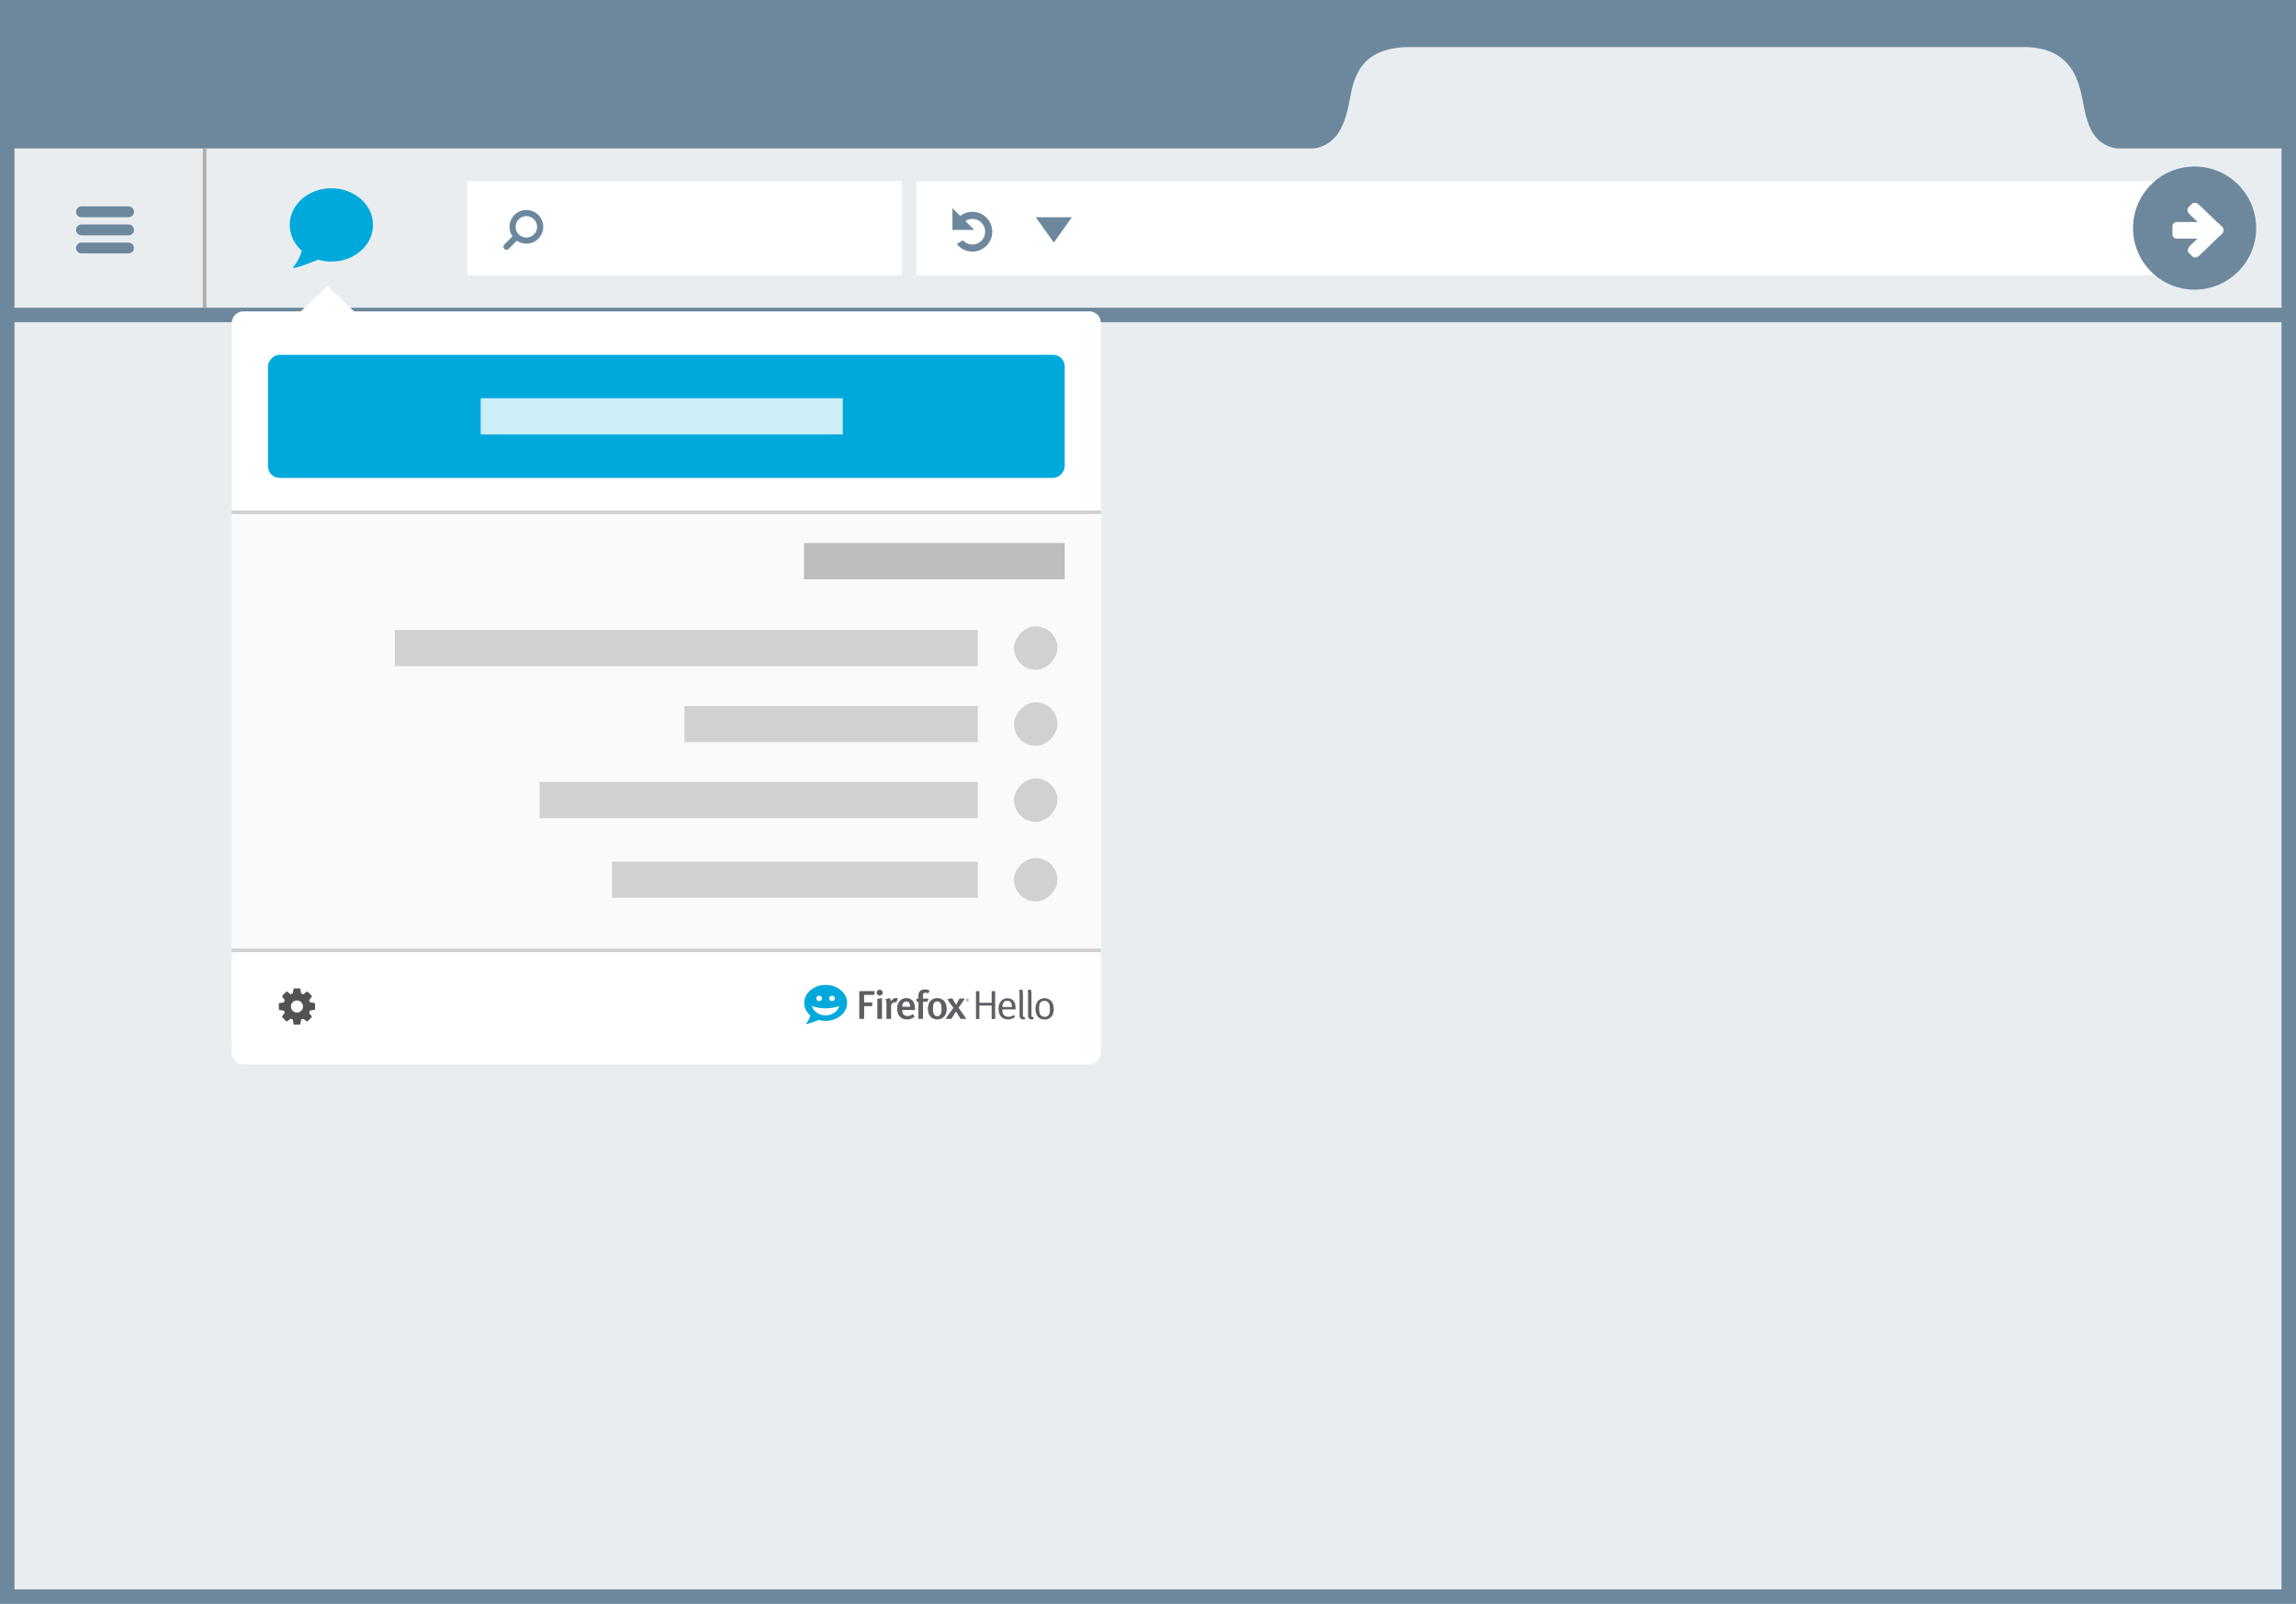 <?xml version="1.0" encoding="UTF-8" standalone="no"?>
<svg width="634px" height="443px" viewBox="0 0 634 443" version="1.1" xmlns="http://www.w3.org/2000/svg" xmlns:xlink="http://www.w3.org/1999/xlink" xmlns:sketch="http://www.bohemiancoding.com/sketch/ns">
    <!-- Generator: Sketch 3.4.4 (17249) - http://www.bohemiancoding.com/sketch -->
    <title>BrowserWindow_Minimal</title>
    <desc>Created with Sketch.</desc>
    <defs>
        <path id="path-1" d="M20.265,64.399 L21.282,65.411 C21.345,65.472 21.417,65.521 21.496,65.561 L26.682,70.567 C27.289,71.162 28.144,71.289 28.594,70.848 L29.611,69.826 C30.06,69.386 29.93,68.544 29.324,67.947 L27.213,65.909 L32.905,65.909 C33.575,65.909 34.118,65.396 34.118,64.762 L34.118,62.468 C34.118,61.835 33.575,61.32 32.905,61.32 L27.153,61.32 L29.418,59.139 C30.027,58.548 30.154,57.711 29.706,57.275 L28.689,56.262 C28.241,55.823 27.384,55.948 26.777,56.543 L21.551,61.573 C21.451,61.616 21.36,61.674 21.282,61.75 L20.266,62.772 C20.056,62.979 19.974,63.273 20.007,63.589 C19.974,63.902 20.056,64.194 20.265,64.399"></path>
        <filter x="-50%" y="-50%" width="200%" height="200%" filterUnits="objectBoundingBox" id="filter-2">
            <feOffset dx="0" dy="0.5" in="SourceAlpha" result="shadowOffsetOuter1"></feOffset>
            <feGaussianBlur stdDeviation="0" in="shadowOffsetOuter1" result="shadowBlurOuter1"></feGaussianBlur>
            <feColorMatrix values="0 0 0 0 1   0 0 0 0 1   0 0 0 0 1  0 0 0 0.35 0" in="shadowBlurOuter1" type="matrix" result="shadowMatrixOuter1"></feColorMatrix>
            <feMerge>
                <feMergeNode in="shadowMatrixOuter1"></feMergeNode>
                <feMergeNode in="SourceGraphic"></feMergeNode>
            </feMerge>
        </filter>
        <path id="path-3" d="M371,62.999 L365,62.999 L367.436,60.565 C366.877,60.194 366.221,59.96 365.5,59.96 C363.545,59.96 361.96,61.545 361.96,63.499 C361.96,65.455 363.545,67.04 365.5,67.04 C366.541,67.04 367.468,66.583 368.115,65.868 L369.807,66.882 C368.8,68.162 367.255,69 365.5,69 C362.463,69 360,66.537 360,63.499 C360,60.463 362.463,58.001 365.5,58.001 C366.764,58.001 367.921,58.434 368.849,59.151 L371,57 L371,62.999"></path>
        <path d="M598.5,60 L611.5,60 C612.328,60 613,59.328 613,58.5 C613,57.672 612.328,57 611.5,57 L598.5,57 C597.672,57 597,57.672 597,58.5 C597,59.328 597.672,60 598.5,60 L598.5,60 Z M611.5,62 L598.5,62 C597.672,62 597,62.672 597,63.5 C597,64.328 597.672,65 598.5,65 L611.5,65 C612.328,65 613,64.328 613,63.5 C613,62.672 612.328,62 611.5,62 L611.5,62 Z M611.5,67 L598.5,67 C597.672,67 597,67.672 597,68.5 C597,69.328 597.672,70 598.5,70 L611.5,70 C612.328,70 613,69.328 613,68.5 C613,67.672 612.328,67 611.5,67 L611.5,67 Z" id="path-4"></path>
        <filter x="-50%" y="-50%" width="200%" height="200%" filterUnits="objectBoundingBox" id="filter-5">
            <feOffset dx="0" dy="2" in="SourceAlpha" result="shadowOffsetOuter1"></feOffset>
            <feGaussianBlur stdDeviation="2" in="shadowOffsetOuter1" result="shadowBlurOuter1"></feGaussianBlur>
            <feColorMatrix values="0 0 0 0 0   0 0 0 0 0   0 0 0 0 0  0 0 0 0.28 0" in="shadowBlurOuter1" type="matrix" result="shadowMatrixOuter1"></feColorMatrix>
            <feMerge>
                <feMergeNode in="shadowMatrixOuter1"></feMergeNode>
                <feMergeNode in="SourceGraphic"></feMergeNode>
            </feMerge>
        </filter>
    </defs>
    <g id="RTL" stroke="none" stroke-width="1" fill="none" fill-rule="evenodd" sketch:type="MSPage">
        <g id="BrowserWindow_Minimal" sketch:type="MSLayerGroup">
            <g id="Browser-Window-Minimal" transform="translate(317, 221.5) scale(-1, 1) translate(-317, -221.5) ">
                <rect id="Rectangle-109" fill="#6D889D" sketch:type="MSShapeGroup" x="0" y="0" width="634" height="443"></rect>
                <rect id="Rectangle-109" fill="#E9EDF0" sketch:type="MSShapeGroup" x="4" y="89" width="626" height="350"></rect>
                <rect id="Rectangle-109" fill="#E9EDF0" sketch:type="MSShapeGroup" x="4" y="41" width="626" height="44"></rect>
                <path d="M577.5,41.5 L577.5,84.5" id="Line" stroke="#AEAEAE" stroke-linecap="square" sketch:type="MSShapeGroup"></path>
                <rect id="Rectangle-109" fill="#FFFFFF" sketch:type="MSShapeGroup" x="39" y="50" width="342" height="26"></rect>
                <circle id="Oval-37" fill="#6D889D" sketch:type="MSShapeGroup" cx="28" cy="63" r="17"></circle>
                <rect id="Rectangle-109-Copy" fill="#FFFFFF" sketch:type="MSShapeGroup" x="385" y="50" width="120" height="26"></rect>
                <g id="back-button-glyph">
                    <use fill="none" sketch:type="MSShapeGroup" xlink:href="#path-1"></use>
                    <use fill="none" xlink:href="#path-1"></use>
                    <use fill="#FFFFFF" fill-rule="evenodd" xlink:href="#path-1"></use>
                    <use fill="none" xlink:href="#path-1"></use>
                </g>
                <g id="reload" filter="url(#filter-2)">
                    <use fill="none" sketch:type="MSShapeGroup" xlink:href="#path-3"></use>
                    <use fill="none" xlink:href="#path-3"></use>
                    <use fill="#6D889D" fill-rule="evenodd" xlink:href="#path-3"></use>
                    <use fill="none" xlink:href="#path-3"></use>
                </g>
                <path d="M338,60 L348,60 L343,67 L338,60" id="dropdown" fill="#6D889D" sketch:type="MSShapeGroup"></path>
                <path d="M491.615,62.654 C491.615,61.839 491.326,61.141 490.746,60.562 C490.167,59.982 489.469,59.692 488.654,59.692 C487.839,59.692 487.141,59.982 486.562,60.562 C485.982,61.141 485.692,61.839 485.692,62.654 C485.692,63.469 485.982,64.167 486.562,64.746 C487.141,65.326 487.839,65.615 488.654,65.615 C489.469,65.615 490.167,65.326 490.746,64.746 C491.326,64.167 491.615,63.469 491.615,62.654 L491.615,62.654 Z M495,68.154 C495,68.383 494.916,68.581 494.749,68.749 C494.581,68.916 494.383,69 494.154,69 C493.916,69 493.718,68.916 493.559,68.749 L491.291,66.488 C490.503,67.034 489.623,67.308 488.654,67.308 C488.024,67.308 487.421,67.185 486.846,66.941 C486.271,66.696 485.775,66.366 485.358,65.949 C484.942,65.533 484.611,65.037 484.367,64.462 C484.122,63.887 484,63.284 484,62.654 C484,62.024 484.122,61.421 484.367,60.846 C484.611,60.271 484.942,59.775 485.358,59.358 C485.775,58.942 486.271,58.611 486.846,58.367 C487.421,58.122 488.024,58 488.654,58 C489.284,58 489.887,58.122 490.462,58.367 C491.037,58.611 491.533,58.942 491.949,59.358 C492.366,59.775 492.696,60.271 492.941,60.846 C493.185,61.421 493.308,62.024 493.308,62.654 C493.308,63.623 493.034,64.503 492.488,65.291 L494.755,67.559 C494.918,67.722 495,67.92 495,68.154 L495,68.154 Z" id="Type-something" fill="#6D889D" sketch:type="MSShapeGroup"></path>
                <path d="M542.499,52 C536.15,52 531,56.534 531,62.125 C531,64.909 532.277,67.432 534.341,69.262 C533.982,70.529 533.272,72.248 531.87,73.926 C532.11,74.351 536.06,72.851 538.845,71.729 C539.994,72.066 541.221,72.251 542.499,72.251 C548.851,72.251 554,67.717 554,62.125 C554,56.534 548.851,52 542.499,52 L542.499,52 Z" id="Fill-14-Copy" fill="#00A9DC" sketch:type="MSShapeGroup" transform="translate(542.5, 63) scale(-1, 1) translate(-542.5, -63) "></path>
                <g id="menu-glyph">
                    <use fill="none" sketch:type="MSShapeGroup" xlink:href="#path-4"></use>
                    <use fill="none" xlink:href="#path-4"></use>
                    <use fill="#6D889D" fill-rule="evenodd" xlink:href="#path-4"></use>
                    <use fill="none" xlink:href="#path-4"></use>
                </g>
                <path d="M261.318,27.631 C260.264,21.933 258.716,13 244.676,13 L214.879,13 L75.192,13 C61.363,13 59.736,23.246 58.682,28.944 C57.033,37.846 54.18,41.449 45,41.449 C45,41.449 45,47 45,47 C45,47 275,47 275,47 C275,47 275,41.449 275,41.449 C265.82,41.449 262.965,36.533 261.318,27.631 Z" id="Tab" fill="#E9EDF0" sketch:type="MSShapeGroup"></path>
            </g>
            <g id="Panel-UI-Copy-2" transform="translate(184, 184.5) scale(-1, 1) translate(-184, -184.5) translate(64, 77)" sketch:type="MSShapeGroup">
                <path d="M220.962,7 L236.8,7 C238.56,7 240,8.435 240,10.205 L240,211.795 C240,213.561 238.567,215 236.8,215 L3.2,215 C1.44,215 0,213.565 0,211.795 L0,10.205 C0,8.439 1.433,7 3.2,7 L206.238,7 L213.6,0 L220.962,7 Z" id="Shape-6-Copy-19" fill="#FFFFFF" filter="url(#filter-5)"></path>
                <rect id="Shape-6-Copy-21" fill="#FAFAFA" x="0" y="65" width="240" height="150" rx="3.2"></rect>
                <rect id="Shape-6-Copy-22" fill="#FFFFFF" x="0" y="185" width="240" height="30" rx="3.2"></rect>
                <path d="M223.667,201 C223.667,200.54 223.504,200.147 223.178,199.822 C222.853,199.496 222.46,199.333 222,199.333 C221.54,199.333 221.147,199.496 220.822,199.822 C220.496,200.147 220.333,200.54 220.333,201 C220.333,201.46 220.496,201.853 220.822,202.178 C221.147,202.504 221.54,202.667 222,202.667 C222.46,202.667 222.853,202.504 223.178,202.178 C223.504,201.853 223.667,201.46 223.667,201 L223.667,201 Z M227,200.29 L227,201.736 C227,201.788 226.983,201.838 226.948,201.885 C226.913,201.933 226.87,201.961 226.818,201.97 L225.613,202.152 C225.531,202.387 225.446,202.584 225.359,202.745 C225.511,202.962 225.743,203.261 226.056,203.643 C226.099,203.695 226.121,203.75 226.121,203.806 C226.121,203.862 226.102,203.912 226.062,203.956 C225.945,204.116 225.73,204.351 225.418,204.659 C225.105,204.967 224.901,205.121 224.806,205.121 C224.754,205.121 224.697,205.102 224.637,205.062 L223.738,204.359 C223.547,204.459 223.35,204.542 223.146,204.607 C223.076,205.197 223.013,205.601 222.957,205.818 C222.927,205.939 222.849,206 222.723,206 L221.277,206 C221.217,206 221.163,205.982 221.118,205.945 C221.072,205.908 221.047,205.861 221.043,205.805 L220.861,204.607 C220.648,204.537 220.453,204.457 220.275,204.366 L219.357,205.062 C219.313,205.102 219.259,205.121 219.194,205.121 C219.133,205.121 219.079,205.097 219.031,205.049 C218.484,204.555 218.126,204.19 217.957,203.956 C217.927,203.912 217.911,203.862 217.911,203.806 C217.911,203.754 217.929,203.704 217.964,203.656 C218.029,203.565 218.139,203.421 218.296,203.223 C218.452,203.026 218.569,202.873 218.647,202.764 C218.53,202.547 218.441,202.332 218.38,202.12 L217.189,201.944 C217.132,201.935 217.087,201.908 217.052,201.863 C217.017,201.817 217,201.766 217,201.71 L217,200.264 C217,200.212 217.017,200.162 217.052,200.115 C217.087,200.067 217.128,200.039 217.176,200.03 L218.387,199.848 C218.447,199.648 218.532,199.448 218.641,199.249 C218.467,199.001 218.235,198.702 217.944,198.35 C217.901,198.298 217.879,198.246 217.879,198.194 C217.879,198.151 217.898,198.101 217.938,198.044 C218.05,197.888 218.264,197.655 218.579,197.344 C218.893,197.034 219.099,196.879 219.194,196.879 C219.25,196.879 219.307,196.901 219.363,196.944 L220.262,197.641 C220.453,197.541 220.65,197.458 220.854,197.393 C220.924,196.803 220.987,196.399 221.043,196.182 C221.073,196.061 221.151,196 221.277,196 L222.723,196 C222.783,196 222.837,196.018 222.882,196.055 C222.928,196.092 222.953,196.139 222.957,196.195 L223.139,197.393 C223.352,197.463 223.547,197.543 223.725,197.634 L224.65,196.938 C224.689,196.898 224.741,196.879 224.806,196.879 C224.862,196.879 224.917,196.901 224.969,196.944 C225.529,197.461 225.887,197.829 226.043,198.051 C226.073,198.086 226.089,198.133 226.089,198.194 C226.089,198.246 226.071,198.296 226.036,198.344 C225.971,198.435 225.861,198.579 225.704,198.777 C225.548,198.974 225.431,199.127 225.353,199.236 C225.466,199.453 225.555,199.665 225.62,199.874 L226.811,200.056 C226.868,200.065 226.913,200.092 226.948,200.137 C226.983,200.183 227,200.234 227,200.29 L227,200.29 Z" id="Type-something-13-Copy-18" fill="#525252"></path>
                <path d="M239.5,64.5 L0.5,64.5" id="Line-Copy-40" stroke="#D0D0D0" stroke-linecap="square"></path>
                <path d="M239.5,185.5 L0.5,185.5" id="Line-Copy-41" stroke="#D0D0D0" stroke-linecap="square"></path>
                <rect id="Rectangle-124-Copy" fill="#D1D1D1" x="34" y="161" width="101" height="10"></rect>
                <rect id="Rectangle-124-Copy-2" fill="#D1D1D1" x="34" y="139" width="121" height="10"></rect>
                <rect id="Rectangle-124-Copy-3" fill="#D1D1D1" x="34" y="118" width="81" height="10"></rect>
                <rect id="Rectangle-124-Copy-4" fill="#D1D1D1" x="34" y="97" width="161" height="10"></rect>
                <rect id="Rectangle-124-Copy-5" fill="#D1D1D1" x="12" y="96" width="12" height="12" rx="100"></rect>
                <rect id="Rectangle-124-Copy-6" fill="#D1D1D1" x="12" y="117" width="12" height="12" rx="100"></rect>
                <rect id="Rectangle-124-Copy-7" fill="#D1D1D1" x="12" y="138" width="12" height="12" rx="100"></rect>
                <rect id="Rectangle-124-Copy-8" fill="#D1D1D1" x="12" y="160" width="12" height="12" rx="100"></rect>
                <g id="Rectangle-53-Copy-23-+-Bitmap-9-Copy-4-+-Share-this-tab-with--Copy-Copy-+-Line-+-Type-something" transform="translate(10, 21)">
                    <g id="Rectangle-53-Copy-23-+-Bitmap-9-Copy-4-+-Share-this-tab-with--Copy-Copy">
                        <rect id="Rectangle-53-Copy-23" fill="#00A9DC" x="0" y="0" width="220" height="34" rx="3.2"></rect>
                        <rect id="Rectangle-124-Copy-4" opacity="0.8" fill="#FFFFFF" x="61.267" y="12" width="100" height="10"></rect>
                    </g>
                </g>
                <rect id="Rectangle-124-Copy-4" fill="#BDBDBD" x="10" y="73" width="72" height="10"></rect>
                <g id="Hello-Logo" transform="translate(47.5, 200.5) scale(-1, 1) translate(-47.5, -200.5) translate(13, 195)">
                    <path d="M45.526,4.373 C45.504,4.421 45.474,4.464 45.436,4.501 C45.398,4.537 45.355,4.565 45.304,4.586 C45.252,4.606 45.198,4.616 45.142,4.616 C45.085,4.616 45.03,4.606 44.98,4.586 C44.929,4.565 44.885,4.537 44.847,4.501 C44.809,4.464 44.779,4.421 44.758,4.373 C44.735,4.324 44.724,4.27 44.724,4.214 C44.724,4.157 44.735,4.106 44.758,4.056 C44.779,4.007 44.809,3.964 44.847,3.928 C44.885,3.892 44.929,3.863 44.98,3.843 C45.03,3.822 45.085,3.813 45.142,3.813 C45.198,3.813 45.252,3.822 45.304,3.843 C45.355,3.863 45.398,3.892 45.436,3.928 C45.474,3.964 45.504,4.007 45.526,4.056 C45.549,4.106 45.56,4.157 45.56,4.214 C45.56,4.27 45.549,4.324 45.526,4.373 L45.526,4.373 Z M45.452,4.082 C45.433,4.041 45.409,4.006 45.379,3.975 C45.35,3.945 45.314,3.922 45.272,3.904 C45.231,3.887 45.188,3.879 45.142,3.879 C45.095,3.879 45.05,3.887 45.011,3.904 C44.97,3.922 44.935,3.945 44.904,3.975 C44.873,4.006 44.851,4.041 44.832,4.082 C44.814,4.123 44.806,4.166 44.806,4.214 C44.806,4.261 44.814,4.305 44.832,4.345 C44.851,4.387 44.873,4.422 44.904,4.453 C44.935,4.483 44.97,4.508 45.011,4.526 C45.05,4.543 45.095,4.552 45.142,4.552 C45.188,4.552 45.231,4.543 45.272,4.526 C45.314,4.508 45.35,4.483 45.379,4.453 C45.409,4.422 45.433,4.387 45.452,4.345 C45.468,4.305 45.478,4.261 45.478,4.214 C45.478,4.166 45.468,4.123 45.452,4.082 L45.452,4.082 Z M45.195,4.369 C45.179,4.341 45.166,4.318 45.152,4.301 C45.141,4.285 45.126,4.27 45.114,4.258 C45.109,4.253 45.105,4.249 45.101,4.248 C45.097,4.246 45.092,4.244 45.083,4.244 L45.083,4.439 L45.007,4.439 L45.007,3.989 L45.151,3.989 C45.178,3.989 45.2,3.992 45.219,3.999 C45.239,4.006 45.254,4.015 45.267,4.027 C45.28,4.039 45.289,4.052 45.295,4.067 C45.301,4.083 45.304,4.1 45.304,4.117 C45.304,4.152 45.293,4.182 45.273,4.205 C45.252,4.229 45.224,4.24 45.186,4.24 C45.191,4.242 45.198,4.247 45.202,4.253 C45.208,4.26 45.213,4.266 45.22,4.274 C45.226,4.283 45.233,4.292 45.239,4.301 C45.247,4.311 45.253,4.321 45.26,4.33 L45.329,4.439 L45.236,4.439 L45.195,4.369 L45.195,4.369 Z M45.2,4.067 C45.186,4.055 45.162,4.049 45.126,4.049 L45.083,4.049 L45.083,4.192 L45.124,4.192 C45.146,4.192 45.161,4.191 45.172,4.188 C45.184,4.185 45.193,4.18 45.2,4.172 C45.214,4.159 45.221,4.141 45.221,4.119 C45.221,4.095 45.214,4.078 45.2,4.067 Z M19.372,2.798 L16.618,2.798 L16.618,4.883 L18.861,4.883 L18.861,5.916 L16.618,5.916 L16.618,9.432 L15.28,9.432 L15.28,1.755 L19.535,1.755 L19.372,2.798 Z M20.07,2.176 C20.07,1.722 20.442,1.356 20.918,1.356 C21.372,1.356 21.756,1.711 21.756,2.176 C21.756,2.621 21.372,2.986 20.895,2.986 C20.43,2.986 20.07,2.621 20.07,2.176 Z M20.256,9.432 L20.256,3.907 L21.546,3.685 L21.546,9.432 L20.256,9.432 Z M25.523,4.883 C25.395,4.839 25.301,4.806 25.163,4.806 C24.628,4.806 24.174,5.182 24.058,5.637 L24.058,9.432 L22.78,9.432 L22.78,5.471 C22.78,4.762 22.698,4.307 22.571,3.963 L23.745,3.675 C23.884,3.929 23.965,4.251 23.965,4.562 C24.43,3.952 24.895,3.664 25.465,3.664 C25.652,3.664 25.767,3.685 25.918,3.752 L25.523,4.883 Z M27.14,6.958 L27.14,7.046 C27.14,7.822 27.443,8.643 28.594,8.643 C29.14,8.643 29.616,8.455 30.058,8.089 L30.558,8.832 C29.942,9.331 29.233,9.575 28.442,9.575 C26.78,9.575 25.733,8.432 25.733,6.636 C25.733,5.648 25.954,4.994 26.466,4.44 C26.943,3.918 27.524,3.685 28.267,3.685 C28.85,3.685 29.384,3.83 29.883,4.262 C30.395,4.706 30.651,5.394 30.651,6.702 L30.651,6.958 L27.14,6.958 Z M28.267,4.606 C27.547,4.606 27.152,5.149 27.152,6.059 L29.326,6.059 C29.326,5.149 28.907,4.606 28.267,4.606 Z M34.291,2.377 C34,2.244 33.826,2.176 33.582,2.176 C33.14,2.176 32.86,2.466 32.86,2.964 L32.86,3.819 L34.395,3.819 L34.07,4.662 L32.872,4.662 L32.872,9.432 L31.605,9.432 L31.605,4.662 L31.059,4.662 L31.059,3.819 L31.628,3.819 C31.628,3.819 31.593,3.508 31.593,2.986 C31.593,1.822 32.338,1.279 33.384,1.279 C33.884,1.279 34.302,1.378 34.709,1.6 L34.291,2.377 Z M39.411,6.648 C39.411,8.455 38.399,9.575 36.808,9.575 C35.215,9.575 34.215,8.432 34.215,6.636 C34.215,4.839 35.226,3.685 36.785,3.685 C38.459,3.685 39.411,4.872 39.411,6.648 Z M35.633,6.558 C35.633,8.188 36.064,8.666 36.831,8.666 C37.587,8.666 38.005,8.078 38.005,6.669 C38.005,5.083 37.54,4.606 36.797,4.606 C35.982,4.606 35.633,5.193 35.633,6.558 Z M43.25,9.432 C43.041,9.109 42.087,7.534 41.971,7.335 C41.75,7.757 40.913,9.12 40.692,9.432 L39.077,9.432 L41.262,6.391 L39.564,3.985 L40.948,3.719 C41.216,4.14 41.738,5.017 42.017,5.537 C42.18,5.172 42.773,4.051 42.948,3.819 L44.435,3.819 L42.704,6.37 L44.854,9.432 L43.25,9.432 Z M47.5,1.772 L48.439,1.772 L48.439,4.987 L51.831,4.987 L51.831,1.772 L52.794,1.772 L52.794,9.455 L51.831,9.455 L51.831,5.737 L48.439,5.737 L48.439,9.455 L47.5,9.455 L47.5,1.772 Z M57.94,8.324 L58.292,8.884 C57.775,9.332 57.071,9.579 56.32,9.579 C54.7,9.579 53.726,8.459 53.726,6.611 C53.726,5.67 53.937,5.065 54.43,4.505 C54.899,3.979 55.474,3.732 56.179,3.732 C56.813,3.732 57.364,3.945 57.763,4.337 C58.268,4.83 58.409,5.356 58.432,6.689 L58.432,6.812 L54.782,6.812 L54.782,6.947 C54.782,7.473 54.853,7.876 55.052,8.168 C55.381,8.649 55.92,8.851 56.507,8.851 C57.071,8.851 57.528,8.683 57.94,8.324 Z M54.782,6.151 L57.458,6.151 C57.447,5.547 57.364,5.177 57.188,4.908 C56.989,4.606 56.578,4.415 56.132,4.415 C55.298,4.415 54.829,4.998 54.782,6.151 Z M60.464,8.335 C60.464,8.772 60.535,8.896 60.793,8.896 C60.828,8.896 60.91,8.873 60.91,8.873 L61.098,9.444 C60.863,9.545 60.758,9.567 60.511,9.567 C60.229,9.567 59.995,9.489 59.818,9.332 C59.631,9.175 59.537,8.94 59.537,8.537 L59.537,2.623 C59.537,1.895 59.396,1.48 59.396,1.48 L60.311,1.313 C60.311,1.313 60.464,1.783 60.464,2.634 L60.464,8.335 Z M62.814,8.335 C62.814,8.772 62.885,8.896 63.143,8.896 C63.178,8.896 63.26,8.873 63.26,8.873 L63.448,9.444 C63.213,9.545 63.108,9.567 62.862,9.567 C62.579,9.567 62.345,9.489 62.169,9.332 C61.981,9.175 61.887,8.94 61.887,8.537 L61.887,2.623 C61.887,1.895 61.747,1.48 61.747,1.48 L62.662,1.313 C62.662,1.313 62.814,1.783 62.814,2.634 L62.814,8.335 Z M66.417,3.71 C67.392,3.71 68.025,4.135 68.425,4.684 C68.789,5.188 68.965,5.849 68.965,6.756 C68.965,8.616 67.92,9.601 66.453,9.601 C64.845,9.601 63.929,8.469 63.929,6.633 C63.929,4.818 64.88,3.71 66.417,3.71 Z M66.406,4.427 C65.889,4.427 65.408,4.662 65.208,5.031 C65.02,5.379 64.926,5.827 64.926,6.487 C64.926,7.271 65.067,7.966 65.291,8.313 C65.502,8.649 65.972,8.873 66.476,8.873 C67.086,8.873 67.544,8.57 67.744,8.033 C67.873,7.686 67.92,7.372 67.92,6.823 C67.92,6.039 67.838,5.513 67.65,5.143 C67.404,4.65 66.887,4.427 66.406,4.427 L66.406,4.427 Z" id="Fill-1-Copy-2" fill="#5D5F64"></path>
                    <path d="M5.988,0.043 C2.716,0.043 0.062,2.268 0.062,5.011 C0.062,6.376 0.72,7.614 1.784,8.511 C1.599,9.133 1.233,9.976 0.51,10.8 C0.634,11.008 2.67,10.272 4.105,9.722 C4.697,9.887 5.329,9.978 5.988,9.978 C9.261,9.978 11.915,7.754 11.915,5.011 C11.915,2.268 9.261,0.043 5.988,0.043 L5.988,0.043 Z M7.761,3.022 C8.193,3.022 8.544,3.357 8.544,3.769 C8.544,4.183 8.193,4.517 7.761,4.517 C7.328,4.517 6.977,4.183 6.977,3.769 C6.977,3.357 7.328,3.022 7.761,3.022 L7.761,3.022 Z M4.185,3.022 C4.617,3.022 4.969,3.357 4.969,3.769 C4.969,4.183 4.617,4.517 4.185,4.517 C3.752,4.517 3.401,4.183 3.401,3.769 C3.401,3.357 3.752,3.022 4.185,3.022 L4.185,3.022 Z M5.996,8.468 C5.988,8.468 5.981,8.467 5.973,8.467 C5.964,8.467 5.957,8.468 5.949,8.468 C4.366,8.468 2.598,7.487 2.191,5.837 C3.26,6.308 4.754,6.515 5.973,6.515 C7.191,6.515 8.685,6.308 9.754,5.837 C9.348,7.487 7.579,8.468 5.996,8.468 L5.996,8.468 Z" id="Fill-14-Copy" fill="#00A9DC"></path>
                </g>
            </g>
        </g>
    </g>
</svg>